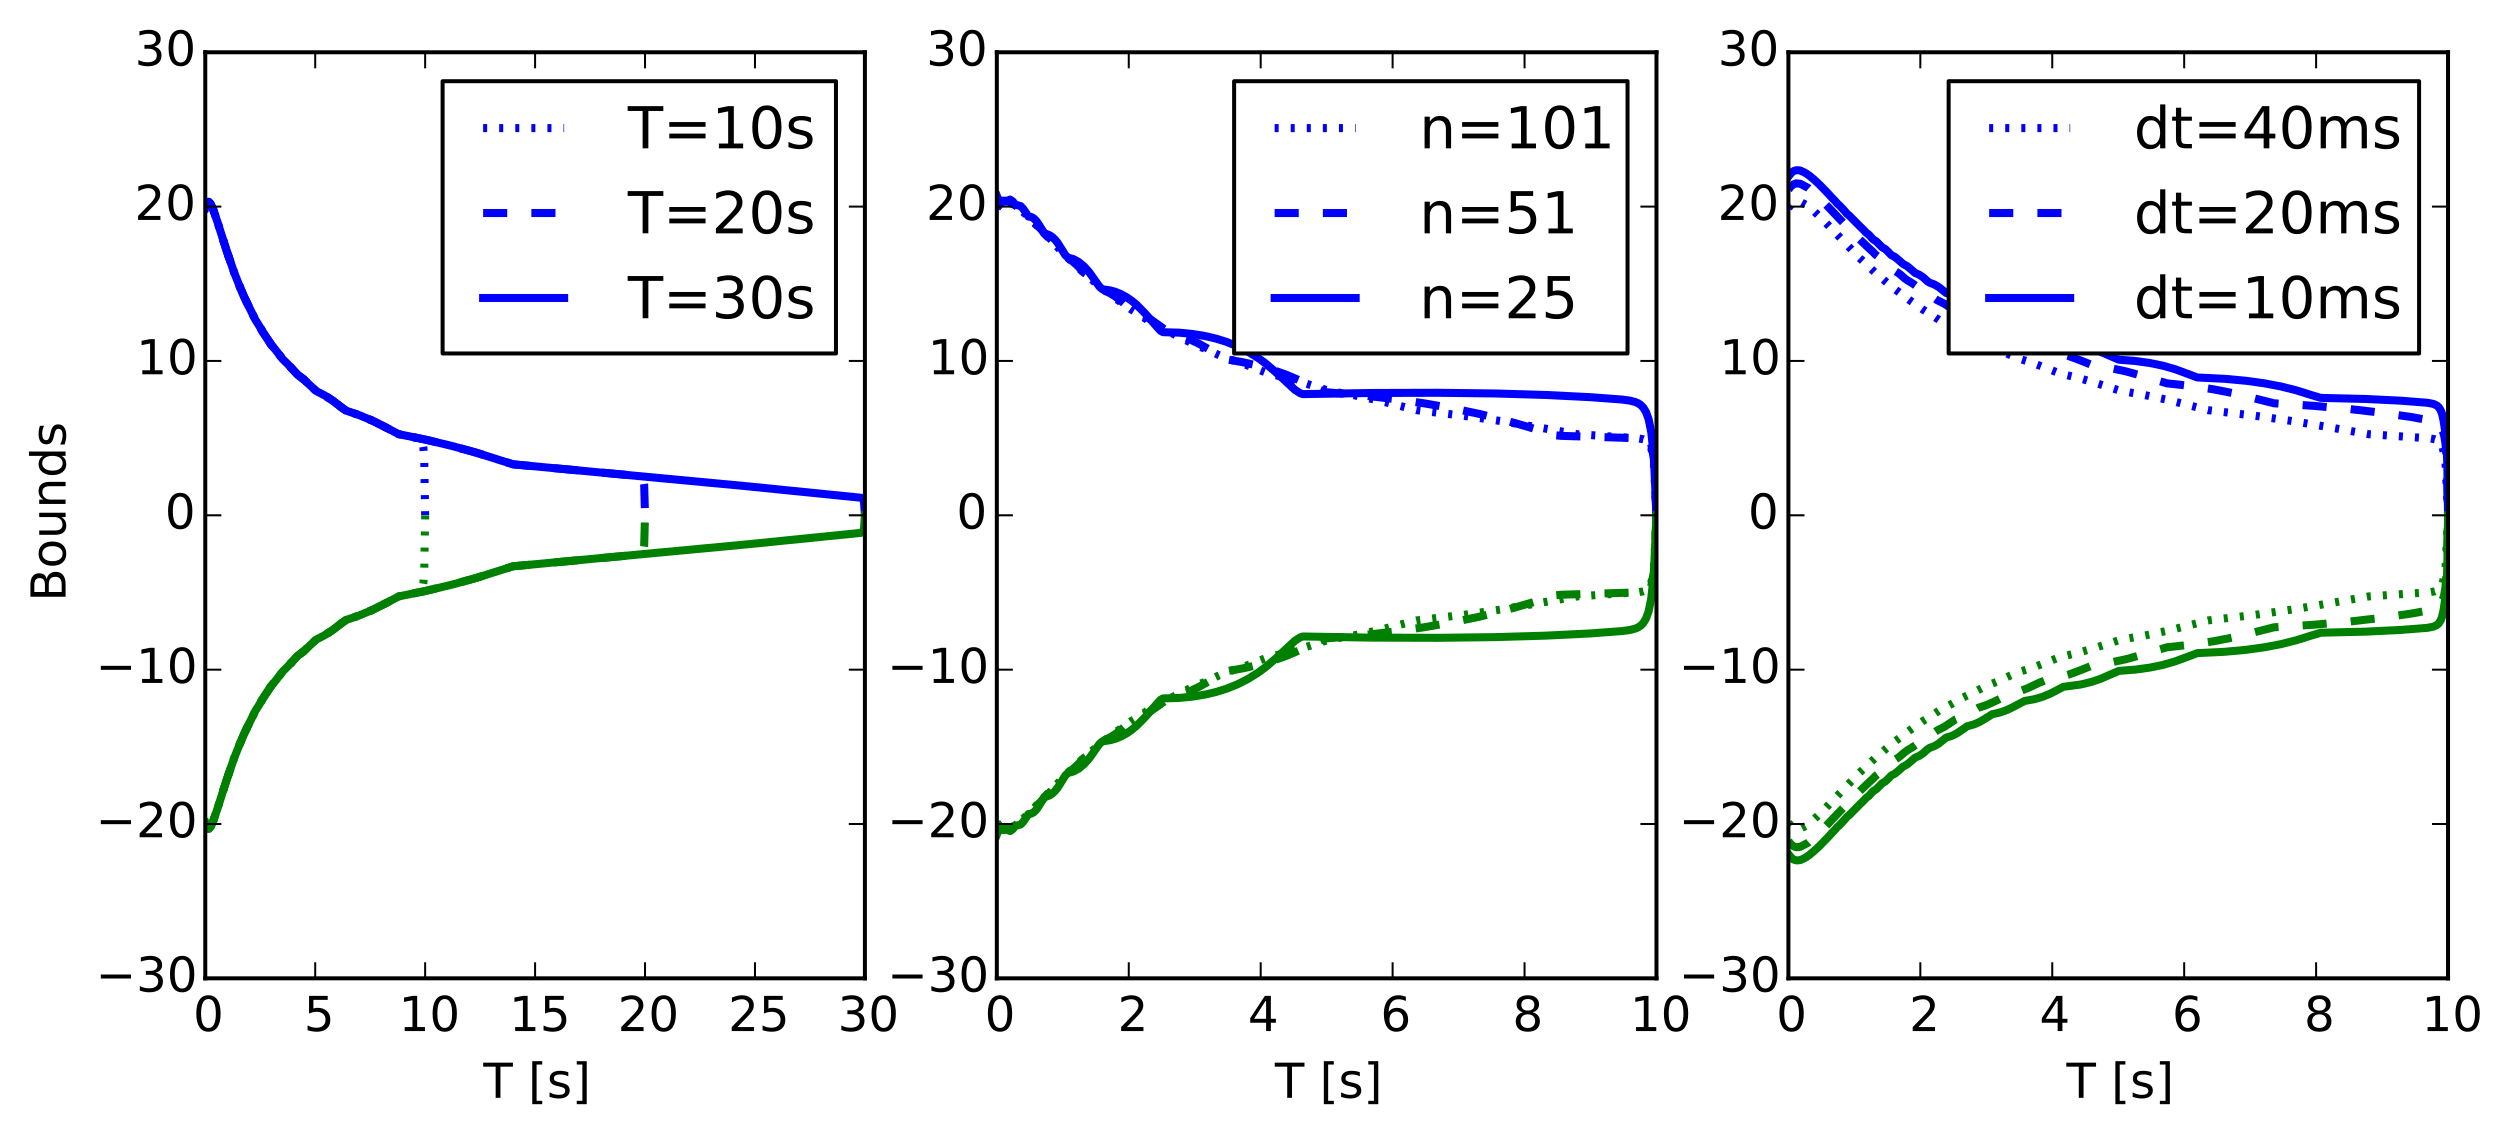 <?xml version="1.0" encoding="utf-8" standalone="no"?>
<!DOCTYPE svg PUBLIC "-//W3C//DTD SVG 1.1//EN"
  "http://www.w3.org/Graphics/SVG/1.1/DTD/svg11.dtd">
<!-- Created with matplotlib (http://matplotlib.org/) -->
<svg height="282pt" version="1.1" viewBox="0 0 622 282" width="622pt" xmlns="http://www.w3.org/2000/svg" xmlns:xlink="http://www.w3.org/1999/xlink">
 <defs>
  <style type="text/css">
*{stroke-linecap:butt;stroke-linejoin:round;}
  </style>
 </defs>
 <g id="figure_1">
  <g id="patch_1">
   <path d="
M0 282.834
L622.849 282.834
L622.849 0
L0 0
z
" style="fill:#ffffff;"/>
  </g>
  <g id="axes_1">
   <g id="patch_2">
    <path d="
M51.071 243.407
L215.189 243.407
L215.189 13.007
L51.071 13.007
z
" style="fill:#ffffff;"/>
   </g>
   <g id="line2d_1">
    <path clip-path="url(#p62c1edccab)" d="
M51.071 51.75
L51.29 50.89
L51.509 50.395
L51.728 50.226
L51.947 50.221
L52.384 50.688
L53.041 52.117
L54.135 55.318
L56.323 62.199
L58.292 67.901
L59.605 71.184
L60.7 73.767
L61.356 75.14
L63.544 79.571
L64.419 80.955
L65.514 82.811
L66.608 84.432
L67.483 85.777
L68.577 87.072
L70.328 89.35
L71.641 90.644
L74.048 93.233
L75.579 94.398
L77.111 95.84
L78.643 97.271
L80.831 98.412
L82.801 99.681
L84.989 101.382
L86.083 102.152
L89.365 103.284
L92.648 104.659
L95.711 106.194
L99.212 108.03
L104.245 109.064
L104.683 109.288
L104.902 109.552
L105.121 110.115
L105.339 111.412
L105.558 114.621
L105.777 128.207
L105.777 128.207" style="fill:none;stroke:#0000ff;stroke-dasharray:1,3;stroke-dashoffset:0.0;stroke-width:2;"/>
   </g>
   <g id="line2d_2">
    <path clip-path="url(#p62c1edccab)" d="
M51.071 204.664
L51.29 205.524
L51.509 206.019
L51.728 206.188
L51.947 206.193
L52.384 205.725
L53.041 204.297
L54.135 201.095
L56.323 194.215
L58.292 188.513
L59.605 185.229
L60.7 182.646
L61.356 181.273
L63.544 176.842
L64.419 175.459
L65.514 173.602
L66.608 171.981
L67.483 170.637
L68.577 169.342
L70.328 167.064
L71.641 165.77
L74.048 163.18
L75.579 162.016
L77.111 160.574
L78.643 159.143
L80.831 158.002
L82.801 156.733
L84.989 155.032
L86.083 154.262
L89.365 153.13
L92.648 151.755
L95.711 150.22
L99.212 148.384
L104.245 147.35
L104.683 147.126
L104.902 146.862
L105.121 146.299
L105.339 145.002
L105.558 141.793
L105.777 128.207
L105.777 128.207" style="fill:none;stroke:#008000;stroke-dasharray:1,3;stroke-dashoffset:0.0;stroke-width:2;"/>
   </g>
   <g id="line2d_3">
    <path clip-path="url(#p62c1edccab)" d="
M51.071 51.75
L51.29 50.89
L51.509 50.395
L51.728 50.226
L51.947 50.221
L52.384 50.688
L53.041 52.117
L54.135 55.318
L56.323 62.199
L58.292 67.901
L59.605 71.184
L60.7 73.767
L61.356 75.14
L63.544 79.571
L64.419 80.955
L65.514 82.811
L66.608 84.432
L67.483 85.777
L68.577 87.072
L70.328 89.35
L71.641 90.644
L74.048 93.233
L75.579 94.398
L77.111 95.84
L78.643 97.271
L80.831 98.412
L82.801 99.681
L84.989 101.382
L86.083 102.152
L89.365 103.284
L92.648 104.659
L95.711 106.194
L99.212 108.03
L105.996 109.414
L112.342 110.929
L118.469 112.62
L124.158 114.423
L127.659 115.525
L159.608 118.501
L159.827 118.596
L160.045 118.955
L160.264 120.528
L160.483 128.207
L160.483 128.207" style="fill:none;stroke:#0000ff;stroke-dasharray:6,6;stroke-dashoffset:0.0;stroke-width:2;"/>
   </g>
   <g id="line2d_4">
    <path clip-path="url(#p62c1edccab)" d="
M51.071 204.664
L51.29 205.524
L51.509 206.019
L51.728 206.188
L51.947 206.193
L52.384 205.725
L53.041 204.297
L54.135 201.095
L56.323 194.215
L58.292 188.513
L59.605 185.229
L60.7 182.646
L61.356 181.273
L63.544 176.842
L64.419 175.459
L65.514 173.602
L66.608 171.981
L67.483 170.637
L68.577 169.342
L70.328 167.064
L71.641 165.77
L74.048 163.18
L75.579 162.016
L77.111 160.574
L78.643 159.143
L80.831 158.002
L82.801 156.733
L84.989 155.032
L86.083 154.262
L89.365 153.13
L92.648 151.755
L95.711 150.22
L99.212 148.384
L105.996 147
L112.342 145.485
L118.469 143.793
L124.158 141.991
L127.659 140.889
L159.608 137.913
L159.827 137.817
L160.045 137.459
L160.264 135.885
L160.483 128.207
L160.483 128.207" style="fill:none;stroke:#008000;stroke-dasharray:6,6;stroke-dashoffset:0.0;stroke-width:2;"/>
   </g>
   <g id="line2d_5">
    <path clip-path="url(#p62c1edccab)" d="
M51.071 51.75
L51.29 50.89
L51.509 50.395
L51.728 50.226
L51.947 50.221
L52.384 50.688
L53.041 52.117
L54.135 55.318
L56.323 62.199
L58.292 67.901
L59.605 71.184
L60.7 73.767
L61.356 75.14
L63.544 79.571
L64.419 80.955
L65.514 82.811
L66.608 84.432
L67.483 85.777
L68.577 87.072
L70.328 89.35
L71.641 90.644
L74.048 93.233
L75.579 94.398
L77.111 95.84
L78.643 97.271
L80.831 98.412
L82.801 99.681
L84.989 101.382
L86.083 102.152
L89.365 103.284
L92.648 104.659
L95.711 106.194
L99.212 108.03
L105.996 109.414
L112.342 110.929
L118.469 112.62
L124.158 114.423
L127.659 115.525
L185.867 120.983
L214.314 123.849
L214.532 123.931
L214.751 124.174
L214.97 125.019
L215.189 128.207
L215.189 128.207" style="fill:none;stroke:#0000ff;stroke-linecap:square;stroke-width:2;"/>
   </g>
   <g id="line2d_6">
    <path clip-path="url(#p62c1edccab)" d="
M51.071 204.664
L51.29 205.524
L51.509 206.019
L51.728 206.188
L51.947 206.193
L52.384 205.725
L53.041 204.297
L54.135 201.095
L56.323 194.215
L58.292 188.513
L59.605 185.229
L60.7 182.646
L61.356 181.273
L63.544 176.842
L64.419 175.459
L65.514 173.602
L66.608 171.981
L67.483 170.637
L68.577 169.342
L70.328 167.064
L71.641 165.77
L74.048 163.18
L75.579 162.016
L77.111 160.574
L78.643 159.143
L80.831 158.002
L82.801 156.733
L84.989 155.032
L86.083 154.262
L89.365 153.13
L92.648 151.755
L95.711 150.22
L99.212 148.384
L105.996 147
L112.342 145.485
L118.469 143.793
L124.158 141.991
L127.659 140.889
L185.867 135.431
L214.314 132.565
L214.532 132.483
L214.751 132.24
L214.97 131.395
L215.189 128.207
L215.189 128.207" style="fill:none;stroke:#008000;stroke-linecap:square;stroke-width:2;"/>
   </g>
   <g id="patch_3">
    <path d="
M51.071 13.007
L215.189 13.007" style="fill:none;stroke:#000000;stroke-linecap:square;stroke-linejoin:miter;"/>
   </g>
   <g id="patch_4">
    <path d="
M215.189 243.407
L215.189 13.007" style="fill:none;stroke:#000000;stroke-linecap:square;stroke-linejoin:miter;"/>
   </g>
   <g id="patch_5">
    <path d="
M51.071 243.407
L215.189 243.407" style="fill:none;stroke:#000000;stroke-linecap:square;stroke-linejoin:miter;"/>
   </g>
   <g id="patch_6">
    <path d="
M51.071 243.407
L51.071 13.007" style="fill:none;stroke:#000000;stroke-linecap:square;stroke-linejoin:miter;"/>
   </g>
   <g id="matplotlib.axis_1">
    <g id="xtick_1">
     <g id="line2d_7">
      <defs>
       <path d="
M0 0
L0 -4" id="m93b0483c22" style="stroke:#000000;stroke-width:0.5;"/>
      </defs>
      <g>
       <use style="stroke:#000000;stroke-width:0.5;" x="51.071" xlink:href="#m93b0483c22" y="243.407"/>
      </g>
     </g>
     <g id="line2d_8">
      <defs>
       <path d="
M0 0
L0 4" id="m741efc42ff" style="stroke:#000000;stroke-width:0.5;"/>
      </defs>
      <g>
       <use style="stroke:#000000;stroke-width:0.5;" x="51.071" xlink:href="#m741efc42ff" y="13.007"/>
      </g>
     </g>
     <g id="text_1">
      <!-- 0 -->
      <defs>
       <path d="
M31.781 66.406
Q24.172 66.406 20.328 58.906
Q16.5 51.422 16.5 36.375
Q16.5 21.391 20.328 13.891
Q24.172 6.391 31.781 6.391
Q39.453 6.391 43.281 13.891
Q47.125 21.391 47.125 36.375
Q47.125 51.422 43.281 58.906
Q39.453 66.406 31.781 66.406
M31.781 74.219
Q44.047 74.219 50.516 64.516
Q56.984 54.828 56.984 36.375
Q56.984 17.969 50.516 8.266
Q44.047 -1.422 31.781 -1.422
Q19.531 -1.422 13.062 8.266
Q6.594 17.969 6.594 36.375
Q6.594 54.828 13.062 64.516
Q19.531 74.219 31.781 74.219" id="BitstreamVeraSans-Roman-30"/>
      </defs>
      <g transform="translate(48.048 256.525)scale(0.12 -0.12)">
       <use xlink:href="#BitstreamVeraSans-Roman-30"/>
      </g>
     </g>
    </g>
    <g id="xtick_2">
     <g id="line2d_9">
      <g>
       <use style="stroke:#000000;stroke-width:0.5;" x="78.424" xlink:href="#m93b0483c22" y="243.407"/>
      </g>
     </g>
     <g id="line2d_10">
      <g>
       <use style="stroke:#000000;stroke-width:0.5;" x="78.424" xlink:href="#m741efc42ff" y="13.007"/>
      </g>
     </g>
     <g id="text_2">
      <!-- 5 -->
      <defs>
       <path d="
M10.797 72.906
L49.516 72.906
L49.516 64.594
L19.828 64.594
L19.828 46.734
Q21.969 47.469 24.109 47.828
Q26.266 48.188 28.422 48.188
Q40.625 48.188 47.75 41.5
Q54.891 34.812 54.891 23.391
Q54.891 11.625 47.562 5.094
Q40.234 -1.422 26.906 -1.422
Q22.312 -1.422 17.547 -0.641
Q12.797 0.141 7.719 1.703
L7.719 11.625
Q12.109 9.234 16.797 8.062
Q21.484 6.891 26.703 6.891
Q35.156 6.891 40.078 11.328
Q45.016 15.766 45.016 23.391
Q45.016 31 40.078 35.438
Q35.156 39.891 26.703 39.891
Q22.75 39.891 18.812 39.016
Q14.891 38.141 10.797 36.281
z
" id="BitstreamVeraSans-Roman-35"/>
      </defs>
      <g transform="translate(75.594 256.525)scale(0.12 -0.12)">
       <use xlink:href="#BitstreamVeraSans-Roman-35"/>
      </g>
     </g>
    </g>
    <g id="xtick_3">
     <g id="line2d_11">
      <g>
       <use style="stroke:#000000;stroke-width:0.5;" x="105.777" xlink:href="#m93b0483c22" y="243.407"/>
      </g>
     </g>
     <g id="line2d_12">
      <g>
       <use style="stroke:#000000;stroke-width:0.5;" x="105.777" xlink:href="#m741efc42ff" y="13.007"/>
      </g>
     </g>
     <g id="text_3">
      <!-- 10 -->
      <defs>
       <path d="
M12.406 8.297
L28.516 8.297
L28.516 63.922
L10.984 60.406
L10.984 69.391
L28.422 72.906
L38.281 72.906
L38.281 8.297
L54.391 8.297
L54.391 0
L12.406 0
z
" id="BitstreamVeraSans-Roman-31"/>
      </defs>
      <g transform="translate(99.2 256.525)scale(0.12 -0.12)">
       <use xlink:href="#BitstreamVeraSans-Roman-31"/>
       <use x="63.623" xlink:href="#BitstreamVeraSans-Roman-30"/>
      </g>
     </g>
    </g>
    <g id="xtick_4">
     <g id="line2d_13">
      <g>
       <use style="stroke:#000000;stroke-width:0.5;" x="133.13" xlink:href="#m93b0483c22" y="243.407"/>
      </g>
     </g>
     <g id="line2d_14">
      <g>
       <use style="stroke:#000000;stroke-width:0.5;" x="133.13" xlink:href="#m741efc42ff" y="13.007"/>
      </g>
     </g>
     <g id="text_4">
      <!-- 15 -->
      <g transform="translate(126.678 256.525)scale(0.12 -0.12)">
       <use xlink:href="#BitstreamVeraSans-Roman-31"/>
       <use x="63.623" xlink:href="#BitstreamVeraSans-Roman-35"/>
      </g>
     </g>
    </g>
    <g id="xtick_5">
     <g id="line2d_15">
      <g>
       <use style="stroke:#000000;stroke-width:0.5;" x="160.483" xlink:href="#m93b0483c22" y="243.407"/>
      </g>
     </g>
     <g id="line2d_16">
      <g>
       <use style="stroke:#000000;stroke-width:0.5;" x="160.483" xlink:href="#m741efc42ff" y="13.007"/>
      </g>
     </g>
     <g id="text_5">
      <!-- 20 -->
      <defs>
       <path d="
M19.188 8.297
L53.609 8.297
L53.609 0
L7.328 0
L7.328 8.297
Q12.938 14.109 22.625 23.891
Q32.328 33.688 34.812 36.531
Q39.547 41.844 41.422 45.531
Q43.312 49.219 43.312 52.781
Q43.312 58.594 39.234 62.25
Q35.156 65.922 28.609 65.922
Q23.969 65.922 18.812 64.312
Q13.672 62.703 7.812 59.422
L7.812 69.391
Q13.766 71.781 18.938 73
Q24.125 74.219 28.422 74.219
Q39.75 74.219 46.484 68.547
Q53.219 62.891 53.219 53.422
Q53.219 48.922 51.531 44.891
Q49.859 40.875 45.406 35.406
Q44.188 33.984 37.641 27.219
Q31.109 20.453 19.188 8.297" id="BitstreamVeraSans-Roman-32"/>
      </defs>
      <g transform="translate(153.686 256.525)scale(0.12 -0.12)">
       <use xlink:href="#BitstreamVeraSans-Roman-32"/>
       <use x="63.623" xlink:href="#BitstreamVeraSans-Roman-30"/>
      </g>
     </g>
    </g>
    <g id="xtick_6">
     <g id="line2d_17">
      <g>
       <use style="stroke:#000000;stroke-width:0.5;" x="187.836" xlink:href="#m93b0483c22" y="243.407"/>
      </g>
     </g>
     <g id="line2d_18">
      <g>
       <use style="stroke:#000000;stroke-width:0.5;" x="187.836" xlink:href="#m741efc42ff" y="13.007"/>
      </g>
     </g>
     <g id="text_6">
      <!-- 25 -->
      <g transform="translate(181.165 256.525)scale(0.12 -0.12)">
       <use xlink:href="#BitstreamVeraSans-Roman-32"/>
       <use x="63.623" xlink:href="#BitstreamVeraSans-Roman-35"/>
      </g>
     </g>
    </g>
    <g id="xtick_7">
     <g id="line2d_19">
      <g>
       <use style="stroke:#000000;stroke-width:0.5;" x="215.189" xlink:href="#m93b0483c22" y="243.407"/>
      </g>
     </g>
     <g id="line2d_20">
      <g>
       <use style="stroke:#000000;stroke-width:0.5;" x="215.189" xlink:href="#m741efc42ff" y="13.007"/>
      </g>
     </g>
     <g id="text_7">
      <!-- 30 -->
      <defs>
       <path d="
M40.578 39.312
Q47.656 37.797 51.625 33
Q55.609 28.219 55.609 21.188
Q55.609 10.406 48.188 4.484
Q40.766 -1.422 27.094 -1.422
Q22.516 -1.422 17.656 -0.516
Q12.797 0.391 7.625 2.203
L7.625 11.719
Q11.719 9.328 16.594 8.109
Q21.484 6.891 26.812 6.891
Q36.078 6.891 40.938 10.547
Q45.797 14.203 45.797 21.188
Q45.797 27.641 41.281 31.266
Q36.766 34.906 28.719 34.906
L20.219 34.906
L20.219 43.016
L29.109 43.016
Q36.375 43.016 40.234 45.922
Q44.094 48.828 44.094 54.297
Q44.094 59.906 40.109 62.906
Q36.141 65.922 28.719 65.922
Q24.656 65.922 20.016 65.031
Q15.375 64.156 9.812 62.312
L9.812 71.094
Q15.438 72.656 20.344 73.438
Q25.25 74.219 29.594 74.219
Q40.828 74.219 47.359 69.109
Q53.906 64.016 53.906 55.328
Q53.906 49.266 50.438 45.094
Q46.969 40.922 40.578 39.312" id="BitstreamVeraSans-Roman-33"/>
      </defs>
      <g transform="translate(208.41 256.525)scale(0.12 -0.12)">
       <use xlink:href="#BitstreamVeraSans-Roman-33"/>
       <use x="63.623" xlink:href="#BitstreamVeraSans-Roman-30"/>
      </g>
     </g>
    </g>
    <g id="text_8">
     <!-- T [s] -->
     <defs>
      <path d="
M30.422 75.984
L30.422 -13.188
L9.719 -13.188
L9.719 -6.203
L21.391 -6.203
L21.391 69
L9.719 69
L9.719 75.984
z
" id="BitstreamVeraSans-Roman-5d"/>
      <path id="BitstreamVeraSans-Roman-20"/>
      <path d="
M8.594 75.984
L29.297 75.984
L29.297 69
L17.578 69
L17.578 -6.203
L29.297 -6.203
L29.297 -13.188
L8.594 -13.188
z
" id="BitstreamVeraSans-Roman-5b"/>
      <path d="
M-0.297 72.906
L61.375 72.906
L61.375 64.594
L35.5 64.594
L35.5 0
L25.594 0
L25.594 64.594
L-0.297 64.594
z
" id="BitstreamVeraSans-Roman-54"/>
      <path d="
M44.281 53.078
L44.281 44.578
Q40.484 46.531 36.375 47.5
Q32.281 48.484 27.875 48.484
Q21.188 48.484 17.844 46.438
Q14.5 44.391 14.5 40.281
Q14.5 37.156 16.891 35.375
Q19.281 33.594 26.516 31.984
L29.594 31.297
Q39.156 29.25 43.188 25.516
Q47.219 21.781 47.219 15.094
Q47.219 7.469 41.188 3.016
Q35.156 -1.422 24.609 -1.422
Q20.219 -1.422 15.453 -0.562
Q10.688 0.297 5.422 2
L5.422 11.281
Q10.406 8.688 15.234 7.391
Q20.062 6.109 24.812 6.109
Q31.156 6.109 34.562 8.281
Q37.984 10.453 37.984 14.406
Q37.984 18.062 35.516 20.016
Q33.062 21.969 24.703 23.781
L21.578 24.516
Q13.234 26.266 9.516 29.906
Q5.812 33.547 5.812 39.891
Q5.812 47.609 11.281 51.797
Q16.75 56 26.812 56
Q31.781 56 36.172 55.266
Q40.578 54.547 44.281 53.078" id="BitstreamVeraSans-Roman-73"/>
     </defs>
     <g transform="translate(120.249 273.139)scale(0.12 -0.12)">
      <use xlink:href="#BitstreamVeraSans-Roman-54"/>
      <use x="61.084" xlink:href="#BitstreamVeraSans-Roman-20"/>
      <use x="92.871" xlink:href="#BitstreamVeraSans-Roman-5b"/>
      <use x="131.885" xlink:href="#BitstreamVeraSans-Roman-73"/>
      <use x="183.984" xlink:href="#BitstreamVeraSans-Roman-5d"/>
     </g>
    </g>
   </g>
   <g id="matplotlib.axis_2">
    <g id="ytick_1">
     <g id="line2d_21">
      <defs>
       <path d="
M0 0
L4 0" id="m728421d6d4" style="stroke:#000000;stroke-width:0.5;"/>
      </defs>
      <g>
       <use style="stroke:#000000;stroke-width:0.5;" x="51.071" xlink:href="#m728421d6d4" y="243.407"/>
      </g>
     </g>
     <g id="line2d_22">
      <defs>
       <path d="
M0 0
L-4 0" id="mcb0005524f" style="stroke:#000000;stroke-width:0.5;"/>
      </defs>
      <g>
       <use style="stroke:#000000;stroke-width:0.5;" x="215.189" xlink:href="#mcb0005524f" y="243.407"/>
      </g>
     </g>
     <g id="text_9">
      <!-- −30 -->
      <defs>
       <path d="
M10.594 35.5
L73.188 35.5
L73.188 27.203
L10.594 27.203
z
" id="BitstreamVeraSans-Roman-2212"/>
      </defs>
      <g transform="translate(23.814 246.718)scale(0.12 -0.12)">
       <use xlink:href="#BitstreamVeraSans-Roman-2212"/>
       <use x="83.789" xlink:href="#BitstreamVeraSans-Roman-33"/>
       <use x="147.412" xlink:href="#BitstreamVeraSans-Roman-30"/>
      </g>
     </g>
    </g>
    <g id="ytick_2">
     <g id="line2d_23">
      <g>
       <use style="stroke:#000000;stroke-width:0.5;" x="51.071" xlink:href="#m728421d6d4" y="205.007"/>
      </g>
     </g>
     <g id="line2d_24">
      <g>
       <use style="stroke:#000000;stroke-width:0.5;" x="215.189" xlink:href="#mcb0005524f" y="205.007"/>
      </g>
     </g>
     <g id="text_10">
      <!-- −20 -->
      <g transform="translate(23.814 208.318)scale(0.12 -0.12)">
       <use xlink:href="#BitstreamVeraSans-Roman-2212"/>
       <use x="83.789" xlink:href="#BitstreamVeraSans-Roman-32"/>
       <use x="147.412" xlink:href="#BitstreamVeraSans-Roman-30"/>
      </g>
     </g>
    </g>
    <g id="ytick_3">
     <g id="line2d_25">
      <g>
       <use style="stroke:#000000;stroke-width:0.5;" x="51.071" xlink:href="#m728421d6d4" y="166.607"/>
      </g>
     </g>
     <g id="line2d_26">
      <g>
       <use style="stroke:#000000;stroke-width:0.5;" x="215.189" xlink:href="#mcb0005524f" y="166.607"/>
      </g>
     </g>
     <g id="text_11">
      <!-- −10 -->
      <g transform="translate(23.814 169.918)scale(0.12 -0.12)">
       <use xlink:href="#BitstreamVeraSans-Roman-2212"/>
       <use x="83.789" xlink:href="#BitstreamVeraSans-Roman-31"/>
       <use x="147.412" xlink:href="#BitstreamVeraSans-Roman-30"/>
      </g>
     </g>
    </g>
    <g id="ytick_4">
     <g id="line2d_27">
      <g>
       <use style="stroke:#000000;stroke-width:0.5;" x="51.071" xlink:href="#m728421d6d4" y="128.207"/>
      </g>
     </g>
     <g id="line2d_28">
      <g>
       <use style="stroke:#000000;stroke-width:0.5;" x="215.189" xlink:href="#mcb0005524f" y="128.207"/>
      </g>
     </g>
     <g id="text_12">
      <!-- 0 -->
      <g transform="translate(41.024 131.518)scale(0.12 -0.12)">
       <use xlink:href="#BitstreamVeraSans-Roman-30"/>
      </g>
     </g>
    </g>
    <g id="ytick_5">
     <g id="line2d_29">
      <g>
       <use style="stroke:#000000;stroke-width:0.5;" x="51.071" xlink:href="#m728421d6d4" y="89.807"/>
      </g>
     </g>
     <g id="line2d_30">
      <g>
       <use style="stroke:#000000;stroke-width:0.5;" x="215.189" xlink:href="#mcb0005524f" y="89.807"/>
      </g>
     </g>
     <g id="text_13">
      <!-- 10 -->
      <g transform="translate(33.916 93.118)scale(0.12 -0.12)">
       <use xlink:href="#BitstreamVeraSans-Roman-31"/>
       <use x="63.623" xlink:href="#BitstreamVeraSans-Roman-30"/>
      </g>
     </g>
    </g>
    <g id="ytick_6">
     <g id="line2d_31">
      <g>
       <use style="stroke:#000000;stroke-width:0.5;" x="51.071" xlink:href="#m728421d6d4" y="51.407"/>
      </g>
     </g>
     <g id="line2d_32">
      <g>
       <use style="stroke:#000000;stroke-width:0.5;" x="215.189" xlink:href="#mcb0005524f" y="51.407"/>
      </g>
     </g>
     <g id="text_14">
      <!-- 20 -->
      <g transform="translate(33.477 54.718)scale(0.12 -0.12)">
       <use xlink:href="#BitstreamVeraSans-Roman-32"/>
       <use x="63.623" xlink:href="#BitstreamVeraSans-Roman-30"/>
      </g>
     </g>
    </g>
    <g id="ytick_7">
     <g id="line2d_33">
      <g>
       <use style="stroke:#000000;stroke-width:0.5;" x="51.071" xlink:href="#m728421d6d4" y="13.007"/>
      </g>
     </g>
     <g id="line2d_34">
      <g>
       <use style="stroke:#000000;stroke-width:0.5;" x="215.189" xlink:href="#mcb0005524f" y="13.007"/>
      </g>
     </g>
     <g id="text_15">
      <!-- 30 -->
      <g transform="translate(33.513 16.318)scale(0.12 -0.12)">
       <use xlink:href="#BitstreamVeraSans-Roman-33"/>
       <use x="63.623" xlink:href="#BitstreamVeraSans-Roman-30"/>
      </g>
     </g>
    </g>
    <g id="text_16">
     <!-- Bounds -->
     <defs>
      <path d="
M54.891 33.016
L54.891 0
L45.906 0
L45.906 32.719
Q45.906 40.484 42.875 44.328
Q39.844 48.188 33.797 48.188
Q26.516 48.188 22.312 43.547
Q18.109 38.922 18.109 30.906
L18.109 0
L9.078 0
L9.078 54.688
L18.109 54.688
L18.109 46.188
Q21.344 51.125 25.703 53.562
Q30.078 56 35.797 56
Q45.219 56 50.047 50.172
Q54.891 44.344 54.891 33.016" id="BitstreamVeraSans-Roman-6e"/>
      <path d="
M45.406 46.391
L45.406 75.984
L54.391 75.984
L54.391 0
L45.406 0
L45.406 8.203
Q42.578 3.328 38.25 0.953
Q33.938 -1.422 27.875 -1.422
Q17.969 -1.422 11.734 6.484
Q5.516 14.406 5.516 27.297
Q5.516 40.188 11.734 48.094
Q17.969 56 27.875 56
Q33.938 56 38.25 53.625
Q42.578 51.266 45.406 46.391
M14.797 27.297
Q14.797 17.391 18.875 11.75
Q22.953 6.109 30.078 6.109
Q37.203 6.109 41.297 11.75
Q45.406 17.391 45.406 27.297
Q45.406 37.203 41.297 42.844
Q37.203 48.484 30.078 48.484
Q22.953 48.484 18.875 42.844
Q14.797 37.203 14.797 27.297" id="BitstreamVeraSans-Roman-64"/>
      <path d="
M8.5 21.578
L8.5 54.688
L17.484 54.688
L17.484 21.922
Q17.484 14.156 20.5 10.266
Q23.531 6.391 29.594 6.391
Q36.859 6.391 41.078 11.031
Q45.312 15.672 45.312 23.688
L45.312 54.688
L54.297 54.688
L54.297 0
L45.312 0
L45.312 8.406
Q42.047 3.422 37.719 1
Q33.406 -1.422 27.688 -1.422
Q18.266 -1.422 13.375 4.438
Q8.5 10.297 8.5 21.578" id="BitstreamVeraSans-Roman-75"/>
      <path d="
M30.609 48.391
Q23.391 48.391 19.188 42.75
Q14.984 37.109 14.984 27.297
Q14.984 17.484 19.156 11.844
Q23.344 6.203 30.609 6.203
Q37.797 6.203 41.984 11.859
Q46.188 17.531 46.188 27.297
Q46.188 37.016 41.984 42.703
Q37.797 48.391 30.609 48.391
M30.609 56
Q42.328 56 49.016 48.375
Q55.719 40.766 55.719 27.297
Q55.719 13.875 49.016 6.219
Q42.328 -1.422 30.609 -1.422
Q18.844 -1.422 12.172 6.219
Q5.516 13.875 5.516 27.297
Q5.516 40.766 12.172 48.375
Q18.844 56 30.609 56" id="BitstreamVeraSans-Roman-6f"/>
      <path d="
M19.672 34.812
L19.672 8.109
L35.5 8.109
Q43.453 8.109 47.281 11.406
Q51.125 14.703 51.125 21.484
Q51.125 28.328 47.281 31.562
Q43.453 34.812 35.5 34.812
z

M19.672 64.797
L19.672 42.828
L34.281 42.828
Q41.5 42.828 45.031 45.531
Q48.578 48.25 48.578 53.812
Q48.578 59.328 45.031 62.062
Q41.5 64.797 34.281 64.797
z

M9.812 72.906
L35.016 72.906
Q46.297 72.906 52.391 68.219
Q58.5 63.531 58.5 54.891
Q58.5 48.188 55.375 44.234
Q52.25 40.281 46.188 39.312
Q53.469 37.75 57.5 32.781
Q61.531 27.828 61.531 20.406
Q61.531 10.641 54.891 5.312
Q48.25 0 35.984 0
L9.812 0
z
" id="BitstreamVeraSans-Roman-42"/>
     </defs>
     <g transform="translate(16.318 149.653)rotate(-90.0)scale(0.12 -0.12)">
      <use xlink:href="#BitstreamVeraSans-Roman-42"/>
      <use x="68.604" xlink:href="#BitstreamVeraSans-Roman-6f"/>
      <use x="129.785" xlink:href="#BitstreamVeraSans-Roman-75"/>
      <use x="193.164" xlink:href="#BitstreamVeraSans-Roman-6e"/>
      <use x="256.543" xlink:href="#BitstreamVeraSans-Roman-64"/>
      <use x="320.02" xlink:href="#BitstreamVeraSans-Roman-73"/>
     </g>
    </g>
   </g>
   <g id="legend_1">
    <g id="patch_7">
     <path d="
M110.121 87.936
L207.989 87.936
L207.989 20.207
L110.121 20.207
z
" style="fill:#ffffff;stroke:#000000;stroke-linejoin:miter;"/>
    </g>
    <g id="line2d_35">
     <path d="
M120.201 31.869
L140.361 31.869" style="fill:none;stroke:#0000ff;stroke-dasharray:1,3;stroke-dashoffset:0.0;stroke-width:2;"/>
    </g>
    <g id="line2d_36"/>
    <g id="text_17">
     <!-- T=10s -->
     <defs>
      <path d="
M10.594 45.406
L73.188 45.406
L73.188 37.203
L10.594 37.203
z

M10.594 25.484
L73.188 25.484
L73.188 17.188
L10.594 17.188
z
" id="BitstreamVeraSans-Roman-3d"/>
     </defs>
     <g transform="translate(156.201 36.909)scale(0.144 -0.144)">
      <use xlink:href="#BitstreamVeraSans-Roman-54"/>
      <use x="61.084" xlink:href="#BitstreamVeraSans-Roman-3d"/>
      <use x="144.873" xlink:href="#BitstreamVeraSans-Roman-31"/>
      <use x="208.496" xlink:href="#BitstreamVeraSans-Roman-30"/>
      <use x="272.119" xlink:href="#BitstreamVeraSans-Roman-73"/>
     </g>
    </g>
    <g id="line2d_37">
     <path d="
M120.201 53.005
L140.361 53.005" style="fill:none;stroke:#0000ff;stroke-dasharray:6,6;stroke-dashoffset:0.0;stroke-width:2;"/>
    </g>
    <g id="line2d_38"/>
    <g id="text_18">
     <!-- T=20s -->
     <g transform="translate(156.201 58.045)scale(0.144 -0.144)">
      <use xlink:href="#BitstreamVeraSans-Roman-54"/>
      <use x="61.084" xlink:href="#BitstreamVeraSans-Roman-3d"/>
      <use x="144.873" xlink:href="#BitstreamVeraSans-Roman-32"/>
      <use x="208.496" xlink:href="#BitstreamVeraSans-Roman-30"/>
      <use x="272.119" xlink:href="#BitstreamVeraSans-Roman-73"/>
     </g>
    </g>
    <g id="line2d_39">
     <path d="
M120.201 74.142
L140.361 74.142" style="fill:none;stroke:#0000ff;stroke-linecap:square;stroke-width:2;"/>
    </g>
    <g id="line2d_40"/>
    <g id="text_19">
     <!-- T=30s -->
     <g transform="translate(156.201 79.182)scale(0.144 -0.144)">
      <use xlink:href="#BitstreamVeraSans-Roman-54"/>
      <use x="61.084" xlink:href="#BitstreamVeraSans-Roman-3d"/>
      <use x="144.873" xlink:href="#BitstreamVeraSans-Roman-33"/>
      <use x="208.496" xlink:href="#BitstreamVeraSans-Roman-30"/>
      <use x="272.119" xlink:href="#BitstreamVeraSans-Roman-73"/>
     </g>
    </g>
   </g>
  </g>
  <g id="axes_2">
   <g id="patch_8">
    <path d="
M248.012 243.407
L412.13 243.407
L412.13 13.007
L248.012 13.007
z
" style="fill:#ffffff;"/>
   </g>
   <g id="line2d_41">
    <path clip-path="url(#pb1f9303860)" d="
M248.012 51.75
L248.669 50.89
L249.325 50.395
L249.982 50.226
L250.638 50.221
L251.295 50.386
L252.608 51.092
L253.921 52.117
L256.547 54.622
L265.737 64.209
L267.05 65.428
L269.676 67.901
L270.989 68.981
L272.302 70.131
L274.271 71.762
L278.21 74.715
L280.179 76.099
L281.492 77.029
L283.462 78.216
L285.431 79.571
L287.401 80.574
L291.339 82.811
L293.965 84.078
L297.248 85.777
L299.874 86.787
L303.156 88.307
L305.125 89.166
L308.408 90.176
L311.69 91.409
L315.629 92.949
L320.224 94.037
L324.163 95.189
L330.728 97.271
L336.636 98.285
L342.544 99.528
L348.452 101.023
L352.391 102.041
L354.361 102.29
L364.208 103.453
L373.398 104.76
L381.932 106.194
L392.436 108.03
L407.535 109.064
L408.848 109.288
L409.504 109.552
L410.161 110.115
L410.817 111.412
L411.474 114.621
L412.13 128.207
L412.13 128.207" style="fill:none;stroke:#0000ff;stroke-dasharray:1,3;stroke-dashoffset:0.0;stroke-width:2;"/>
   </g>
   <g id="line2d_42">
    <path clip-path="url(#pb1f9303860)" d="
M248.012 204.664
L248.669 205.524
L249.325 206.019
L249.982 206.188
L250.638 206.193
L251.295 206.028
L252.608 205.321
L253.921 204.297
L256.547 201.791
L265.737 192.205
L267.05 190.986
L269.676 188.513
L270.989 187.433
L272.302 186.282
L274.271 184.652
L278.21 181.699
L280.179 180.315
L281.492 179.385
L283.462 178.197
L285.431 176.842
L287.401 175.84
L291.339 173.602
L293.965 172.336
L297.248 170.637
L299.874 169.627
L303.156 168.106
L305.125 167.247
L308.408 166.238
L311.69 165.005
L315.629 163.465
L320.224 162.377
L324.163 161.224
L330.728 159.143
L336.636 158.128
L342.544 156.886
L348.452 155.391
L352.391 154.373
L354.361 154.124
L364.208 152.961
L373.398 151.654
L381.932 150.22
L392.436 148.384
L407.535 147.35
L408.848 147.126
L409.504 146.862
L410.161 146.299
L410.817 145.002
L411.474 141.793
L412.13 128.207
L412.13 128.207" style="fill:none;stroke:#008000;stroke-dasharray:1,3;stroke-dashoffset:0.0;stroke-width:2;"/>
   </g>
   <g id="line2d_43">
    <path clip-path="url(#pb1f9303860)" d="
M248.012 51.654
L248.669 50.886
L249.325 50.277
L249.982 50.111
L251.295 50.261
L253.921 51.994
L254.577 52.721
L255.234 53.153
L257.859 55.933
L259.172 57.184
L260.485 58.728
L261.142 59.256
L263.768 61.967
L265.081 63.345
L265.737 64.132
L267.05 65.176
L268.363 66.392
L269.676 67.857
L270.989 68.758
L272.302 69.761
L274.271 71.724
L274.928 72.343
L276.241 72.984
L277.554 73.81
L279.523 75.385
L281.492 77.11
L284.118 78.226
L286.088 79.352
L288.057 80.722
L290.683 82.641
L292.652 83.23
L295.278 84.134
L297.904 85.313
L300.53 86.769
L304.469 89.145
L305.125 89.42
L309.064 90.091
L313.003 90.982
L316.942 92.129
L320.224 93.309
L323.507 94.714
L329.415 97.424
L330.071 97.592
L338.605 98.335
L346.483 99.231
L354.361 100.357
L361.582 101.624
L368.147 103.003
L374.055 104.458
L379.963 106.147
L387.184 108.319
L388.497 108.445
L408.848 109.066
L409.504 109.181
L410.161 109.507
L410.817 110.533
L411.474 114.01
L412.13 128.207
L412.13 128.207" style="fill:none;stroke:#0000ff;stroke-dasharray:6,6;stroke-dashoffset:0.0;stroke-width:2;"/>
   </g>
   <g id="line2d_44">
    <path clip-path="url(#pb1f9303860)" d="
M248.012 204.759
L248.669 205.528
L249.325 206.137
L249.982 206.303
L251.295 206.153
L253.921 204.42
L254.577 203.693
L255.234 203.26
L257.859 200.481
L259.172 199.23
L260.485 197.686
L261.142 197.158
L263.768 194.446
L265.081 193.068
L265.737 192.281
L267.05 191.238
L268.363 190.022
L269.676 188.556
L270.989 187.656
L272.302 186.653
L274.271 184.689
L274.928 184.071
L276.241 183.43
L277.554 182.603
L279.523 181.029
L281.492 179.304
L284.118 178.188
L286.088 177.062
L288.057 175.691
L290.683 173.772
L292.652 173.184
L295.278 172.28
L297.904 171.101
L300.53 169.645
L304.469 167.269
L305.125 166.994
L309.064 166.323
L313.003 165.432
L316.942 164.285
L320.224 163.104
L323.507 161.7
L329.415 158.99
L330.071 158.821
L338.605 158.079
L346.483 157.183
L354.361 156.057
L361.582 154.789
L368.147 153.411
L374.055 151.956
L379.963 150.267
L387.184 148.094
L388.497 147.968
L408.848 147.347
L409.504 147.233
L410.161 146.907
L410.817 145.881
L411.474 142.404
L412.13 128.207
L412.13 128.207" style="fill:none;stroke:#008000;stroke-dasharray:6,6;stroke-dashoffset:0.0;stroke-width:2;"/>
   </g>
   <g id="line2d_45">
    <path clip-path="url(#pb1f9303860)" d="
M248.012 48.727
L248.669 50.455
L249.325 49.931
L250.638 49.942
L251.295 49.658
L251.951 50.088
L252.608 50.92
L253.921 51.272
L254.577 51.947
L255.89 53.883
L256.547 53.966
L257.203 54.333
L257.859 55.001
L258.516 55.965
L259.829 58.146
L260.485 58.259
L261.142 58.53
L261.798 58.969
L262.455 59.585
L263.111 60.384
L264.424 62.463
L265.081 63.521
L265.737 64.097
L267.05 64.462
L268.363 65.171
L269.676 66.252
L270.989 67.718
L272.958 70.507
L273.615 71.408
L274.271 71.96
L276.241 72.254
L277.554 72.629
L278.867 73.162
L280.179 73.87
L281.492 74.766
L282.805 75.859
L284.775 77.853
L288.714 82.285
L289.37 82.648
L293.309 82.764
L296.591 83.076
L299.874 83.614
L302.499 84.235
L305.125 85.053
L307.751 86.1
L310.377 87.417
L313.003 89.049
L314.972 90.504
L317.598 92.757
L322.194 97.004
L323.507 97.847
L324.163 98.058
L341.231 97.773
L357.643 97.722
L372.085 97.897
L384.558 98.266
L395.718 98.82
L403.596 99.408
L405.565 99.681
L406.878 100.025
L407.535 100.313
L408.191 100.743
L408.848 101.408
L409.504 102.475
L410.161 104.256
L410.817 107.408
L411.474 113.562
L412.13 128.207
L412.13 128.207" style="fill:none;stroke:#0000ff;stroke-linecap:square;stroke-width:2;"/>
   </g>
   <g id="line2d_46">
    <path clip-path="url(#pb1f9303860)" d="
M248.012 207.687
L248.669 205.959
L249.325 206.483
L250.638 206.471
L251.295 206.756
L251.951 206.325
L252.608 205.494
L253.921 205.141
L254.577 204.466
L255.89 202.53
L256.547 202.448
L257.203 202.081
L257.859 201.413
L258.516 200.449
L259.829 198.268
L260.485 198.154
L261.142 197.884
L261.798 197.445
L262.455 196.829
L263.111 196.029
L264.424 193.951
L265.081 192.893
L265.737 192.317
L267.05 191.952
L268.363 191.243
L269.676 190.162
L270.989 188.695
L272.958 185.907
L273.615 185.006
L274.271 184.454
L276.241 184.159
L277.554 183.785
L278.867 183.252
L280.179 182.544
L281.492 181.648
L282.805 180.555
L284.775 178.56
L288.714 174.129
L289.37 173.766
L293.309 173.65
L296.591 173.338
L299.874 172.8
L302.499 172.179
L305.125 171.361
L307.751 170.314
L310.377 168.997
L313.003 167.365
L314.972 165.91
L317.598 163.656
L322.194 159.41
L323.507 158.566
L324.163 158.356
L341.231 158.641
L357.643 158.692
L372.085 158.516
L384.558 158.148
L395.718 157.594
L403.596 157.006
L405.565 156.732
L406.878 156.388
L407.535 156.101
L408.191 155.671
L408.848 155.005
L409.504 153.938
L410.161 152.157
L410.817 149.006
L411.474 142.851
L412.13 128.207
L412.13 128.207" style="fill:none;stroke:#008000;stroke-linecap:square;stroke-width:2;"/>
   </g>
   <g id="patch_9">
    <path d="
M248.012 13.007
L412.13 13.007" style="fill:none;stroke:#000000;stroke-linecap:square;stroke-linejoin:miter;"/>
   </g>
   <g id="patch_10">
    <path d="
M412.13 243.407
L412.13 13.007" style="fill:none;stroke:#000000;stroke-linecap:square;stroke-linejoin:miter;"/>
   </g>
   <g id="patch_11">
    <path d="
M248.012 243.407
L412.13 243.407" style="fill:none;stroke:#000000;stroke-linecap:square;stroke-linejoin:miter;"/>
   </g>
   <g id="patch_12">
    <path d="
M248.012 243.407
L248.012 13.007" style="fill:none;stroke:#000000;stroke-linecap:square;stroke-linejoin:miter;"/>
   </g>
   <g id="matplotlib.axis_3">
    <g id="xtick_8">
     <g id="line2d_47">
      <g>
       <use style="stroke:#000000;stroke-width:0.5;" x="248.012" xlink:href="#m93b0483c22" y="243.407"/>
      </g>
     </g>
     <g id="line2d_48">
      <g>
       <use style="stroke:#000000;stroke-width:0.5;" x="248.012" xlink:href="#m741efc42ff" y="13.007"/>
      </g>
     </g>
     <g id="text_20">
      <!-- 0 -->
      <g transform="translate(244.989 256.525)scale(0.12 -0.12)">
       <use xlink:href="#BitstreamVeraSans-Roman-30"/>
      </g>
     </g>
    </g>
    <g id="xtick_9">
     <g id="line2d_49">
      <g>
       <use style="stroke:#000000;stroke-width:0.5;" x="280.836" xlink:href="#m93b0483c22" y="243.407"/>
      </g>
     </g>
     <g id="line2d_50">
      <g>
       <use style="stroke:#000000;stroke-width:0.5;" x="280.836" xlink:href="#m741efc42ff" y="13.007"/>
      </g>
     </g>
     <g id="text_21">
      <!-- 2 -->
      <g transform="translate(278.059 256.525)scale(0.12 -0.12)">
       <use xlink:href="#BitstreamVeraSans-Roman-32"/>
      </g>
     </g>
    </g>
    <g id="xtick_10">
     <g id="line2d_51">
      <g>
       <use style="stroke:#000000;stroke-width:0.5;" x="313.659" xlink:href="#m93b0483c22" y="243.407"/>
      </g>
     </g>
     <g id="line2d_52">
      <g>
       <use style="stroke:#000000;stroke-width:0.5;" x="313.659" xlink:href="#m741efc42ff" y="13.007"/>
      </g>
     </g>
     <g id="text_22">
      <!-- 4 -->
      <defs>
       <path d="
M37.797 64.312
L12.891 25.391
L37.797 25.391
z

M35.203 72.906
L47.609 72.906
L47.609 25.391
L58.016 25.391
L58.016 17.188
L47.609 17.188
L47.609 0
L37.797 0
L37.797 17.188
L4.891 17.188
L4.891 26.703
z
" id="BitstreamVeraSans-Roman-34"/>
      </defs>
      <g transform="translate(310.472 256.525)scale(0.12 -0.12)">
       <use xlink:href="#BitstreamVeraSans-Roman-34"/>
      </g>
     </g>
    </g>
    <g id="xtick_11">
     <g id="line2d_53">
      <g>
       <use style="stroke:#000000;stroke-width:0.5;" x="346.483" xlink:href="#m93b0483c22" y="243.407"/>
      </g>
     </g>
     <g id="line2d_54">
      <g>
       <use style="stroke:#000000;stroke-width:0.5;" x="346.483" xlink:href="#m741efc42ff" y="13.007"/>
      </g>
     </g>
     <g id="text_23">
      <!-- 6 -->
      <defs>
       <path d="
M33.016 40.375
Q26.375 40.375 22.484 35.828
Q18.609 31.297 18.609 23.391
Q18.609 15.531 22.484 10.953
Q26.375 6.391 33.016 6.391
Q39.656 6.391 43.531 10.953
Q47.406 15.531 47.406 23.391
Q47.406 31.297 43.531 35.828
Q39.656 40.375 33.016 40.375
M52.594 71.297
L52.594 62.312
Q48.875 64.062 45.094 64.984
Q41.312 65.922 37.594 65.922
Q27.828 65.922 22.672 59.328
Q17.531 52.734 16.797 39.406
Q19.672 43.656 24.016 45.922
Q28.375 48.188 33.594 48.188
Q44.578 48.188 50.953 41.516
Q57.328 34.859 57.328 23.391
Q57.328 12.156 50.688 5.359
Q44.047 -1.422 33.016 -1.422
Q20.359 -1.422 13.672 8.266
Q6.984 17.969 6.984 36.375
Q6.984 53.656 15.188 63.938
Q23.391 74.219 37.203 74.219
Q40.922 74.219 44.703 73.484
Q48.484 72.75 52.594 71.297" id="BitstreamVeraSans-Roman-36"/>
      </defs>
      <g transform="translate(343.462 256.525)scale(0.12 -0.12)">
       <use xlink:href="#BitstreamVeraSans-Roman-36"/>
      </g>
     </g>
    </g>
    <g id="xtick_12">
     <g id="line2d_55">
      <g>
       <use style="stroke:#000000;stroke-width:0.5;" x="379.307" xlink:href="#m93b0483c22" y="243.407"/>
      </g>
     </g>
     <g id="line2d_56">
      <g>
       <use style="stroke:#000000;stroke-width:0.5;" x="379.307" xlink:href="#m741efc42ff" y="13.007"/>
      </g>
     </g>
     <g id="text_24">
      <!-- 8 -->
      <defs>
       <path d="
M31.781 34.625
Q24.75 34.625 20.719 30.859
Q16.703 27.094 16.703 20.516
Q16.703 13.922 20.719 10.156
Q24.75 6.391 31.781 6.391
Q38.812 6.391 42.859 10.172
Q46.922 13.969 46.922 20.516
Q46.922 27.094 42.891 30.859
Q38.875 34.625 31.781 34.625
M21.922 38.812
Q15.578 40.375 12.031 44.719
Q8.5 49.078 8.5 55.328
Q8.5 64.062 14.719 69.141
Q20.953 74.219 31.781 74.219
Q42.672 74.219 48.875 69.141
Q55.078 64.062 55.078 55.328
Q55.078 49.078 51.531 44.719
Q48 40.375 41.703 38.812
Q48.828 37.156 52.797 32.312
Q56.781 27.484 56.781 20.516
Q56.781 9.906 50.312 4.234
Q43.844 -1.422 31.781 -1.422
Q19.734 -1.422 13.25 4.234
Q6.781 9.906 6.781 20.516
Q6.781 27.484 10.781 32.312
Q14.797 37.156 21.922 38.812
M18.312 54.391
Q18.312 48.734 21.844 45.562
Q25.391 42.391 31.781 42.391
Q38.141 42.391 41.719 45.562
Q45.312 48.734 45.312 54.391
Q45.312 60.062 41.719 63.234
Q38.141 66.406 31.781 66.406
Q25.391 66.406 21.844 63.234
Q18.312 60.062 18.312 54.391" id="BitstreamVeraSans-Roman-38"/>
      </defs>
      <g transform="translate(376.307 256.525)scale(0.12 -0.12)">
       <use xlink:href="#BitstreamVeraSans-Roman-38"/>
      </g>
     </g>
    </g>
    <g id="xtick_13">
     <g id="line2d_57">
      <g>
       <use style="stroke:#000000;stroke-width:0.5;" x="412.13" xlink:href="#m93b0483c22" y="243.407"/>
      </g>
     </g>
     <g id="line2d_58">
      <g>
       <use style="stroke:#000000;stroke-width:0.5;" x="412.13" xlink:href="#m741efc42ff" y="13.007"/>
      </g>
     </g>
     <g id="text_25">
      <!-- 10 -->
      <g transform="translate(405.553 256.525)scale(0.12 -0.12)">
       <use xlink:href="#BitstreamVeraSans-Roman-31"/>
       <use x="63.623" xlink:href="#BitstreamVeraSans-Roman-30"/>
      </g>
     </g>
    </g>
    <g id="text_26">
     <!-- T [s] -->
     <g transform="translate(317.19 273.139)scale(0.12 -0.12)">
      <use xlink:href="#BitstreamVeraSans-Roman-54"/>
      <use x="61.084" xlink:href="#BitstreamVeraSans-Roman-20"/>
      <use x="92.871" xlink:href="#BitstreamVeraSans-Roman-5b"/>
      <use x="131.885" xlink:href="#BitstreamVeraSans-Roman-73"/>
      <use x="183.984" xlink:href="#BitstreamVeraSans-Roman-5d"/>
     </g>
    </g>
   </g>
   <g id="matplotlib.axis_4">
    <g id="ytick_8">
     <g id="line2d_59">
      <g>
       <use style="stroke:#000000;stroke-width:0.5;" x="248.012" xlink:href="#m728421d6d4" y="243.407"/>
      </g>
     </g>
     <g id="line2d_60">
      <g>
       <use style="stroke:#000000;stroke-width:0.5;" x="412.13" xlink:href="#mcb0005524f" y="243.407"/>
      </g>
     </g>
     <g id="text_27">
      <!-- −30 -->
      <g transform="translate(220.755 246.718)scale(0.12 -0.12)">
       <use xlink:href="#BitstreamVeraSans-Roman-2212"/>
       <use x="83.789" xlink:href="#BitstreamVeraSans-Roman-33"/>
       <use x="147.412" xlink:href="#BitstreamVeraSans-Roman-30"/>
      </g>
     </g>
    </g>
    <g id="ytick_9">
     <g id="line2d_61">
      <g>
       <use style="stroke:#000000;stroke-width:0.5;" x="248.012" xlink:href="#m728421d6d4" y="205.007"/>
      </g>
     </g>
     <g id="line2d_62">
      <g>
       <use style="stroke:#000000;stroke-width:0.5;" x="412.13" xlink:href="#mcb0005524f" y="205.007"/>
      </g>
     </g>
     <g id="text_28">
      <!-- −20 -->
      <g transform="translate(220.755 208.318)scale(0.12 -0.12)">
       <use xlink:href="#BitstreamVeraSans-Roman-2212"/>
       <use x="83.789" xlink:href="#BitstreamVeraSans-Roman-32"/>
       <use x="147.412" xlink:href="#BitstreamVeraSans-Roman-30"/>
      </g>
     </g>
    </g>
    <g id="ytick_10">
     <g id="line2d_63">
      <g>
       <use style="stroke:#000000;stroke-width:0.5;" x="248.012" xlink:href="#m728421d6d4" y="166.607"/>
      </g>
     </g>
     <g id="line2d_64">
      <g>
       <use style="stroke:#000000;stroke-width:0.5;" x="412.13" xlink:href="#mcb0005524f" y="166.607"/>
      </g>
     </g>
     <g id="text_29">
      <!-- −10 -->
      <g transform="translate(220.755 169.918)scale(0.12 -0.12)">
       <use xlink:href="#BitstreamVeraSans-Roman-2212"/>
       <use x="83.789" xlink:href="#BitstreamVeraSans-Roman-31"/>
       <use x="147.412" xlink:href="#BitstreamVeraSans-Roman-30"/>
      </g>
     </g>
    </g>
    <g id="ytick_11">
     <g id="line2d_65">
      <g>
       <use style="stroke:#000000;stroke-width:0.5;" x="248.012" xlink:href="#m728421d6d4" y="128.207"/>
      </g>
     </g>
     <g id="line2d_66">
      <g>
       <use style="stroke:#000000;stroke-width:0.5;" x="412.13" xlink:href="#mcb0005524f" y="128.207"/>
      </g>
     </g>
     <g id="text_30">
      <!-- 0 -->
      <g transform="translate(237.966 131.518)scale(0.12 -0.12)">
       <use xlink:href="#BitstreamVeraSans-Roman-30"/>
      </g>
     </g>
    </g>
    <g id="ytick_12">
     <g id="line2d_67">
      <g>
       <use style="stroke:#000000;stroke-width:0.5;" x="248.012" xlink:href="#m728421d6d4" y="89.807"/>
      </g>
     </g>
     <g id="line2d_68">
      <g>
       <use style="stroke:#000000;stroke-width:0.5;" x="412.13" xlink:href="#mcb0005524f" y="89.807"/>
      </g>
     </g>
     <g id="text_31">
      <!-- 10 -->
      <g transform="translate(230.857 93.118)scale(0.12 -0.12)">
       <use xlink:href="#BitstreamVeraSans-Roman-31"/>
       <use x="63.623" xlink:href="#BitstreamVeraSans-Roman-30"/>
      </g>
     </g>
    </g>
    <g id="ytick_13">
     <g id="line2d_69">
      <g>
       <use style="stroke:#000000;stroke-width:0.5;" x="248.012" xlink:href="#m728421d6d4" y="51.407"/>
      </g>
     </g>
     <g id="line2d_70">
      <g>
       <use style="stroke:#000000;stroke-width:0.5;" x="412.13" xlink:href="#mcb0005524f" y="51.407"/>
      </g>
     </g>
     <g id="text_32">
      <!-- 20 -->
      <g transform="translate(230.419 54.718)scale(0.12 -0.12)">
       <use xlink:href="#BitstreamVeraSans-Roman-32"/>
       <use x="63.623" xlink:href="#BitstreamVeraSans-Roman-30"/>
      </g>
     </g>
    </g>
    <g id="ytick_14">
     <g id="line2d_71">
      <g>
       <use style="stroke:#000000;stroke-width:0.5;" x="248.012" xlink:href="#m728421d6d4" y="13.007"/>
      </g>
     </g>
     <g id="line2d_72">
      <g>
       <use style="stroke:#000000;stroke-width:0.5;" x="412.13" xlink:href="#mcb0005524f" y="13.007"/>
      </g>
     </g>
     <g id="text_33">
      <!-- 30 -->
      <g transform="translate(230.454 16.318)scale(0.12 -0.12)">
       <use xlink:href="#BitstreamVeraSans-Roman-33"/>
       <use x="63.623" xlink:href="#BitstreamVeraSans-Roman-30"/>
      </g>
     </g>
    </g>
   </g>
   <g id="legend_2">
    <g id="patch_13">
     <path d="
M307.048 87.936
L404.93 87.936
L404.93 20.207
L307.048 20.207
z
" style="fill:#ffffff;stroke:#000000;stroke-linejoin:miter;"/>
    </g>
    <g id="line2d_73">
     <path d="
M317.128 31.869
L337.288 31.869" style="fill:none;stroke:#0000ff;stroke-dasharray:1,3;stroke-dashoffset:0.0;stroke-width:2;"/>
    </g>
    <g id="line2d_74"/>
    <g id="text_34">
     <!-- n=101 -->
     <g transform="translate(353.128 36.909)scale(0.144 -0.144)">
      <use xlink:href="#BitstreamVeraSans-Roman-6e"/>
      <use x="63.379" xlink:href="#BitstreamVeraSans-Roman-3d"/>
      <use x="147.168" xlink:href="#BitstreamVeraSans-Roman-31"/>
      <use x="210.791" xlink:href="#BitstreamVeraSans-Roman-30"/>
      <use x="274.414" xlink:href="#BitstreamVeraSans-Roman-31"/>
     </g>
    </g>
    <g id="line2d_75">
     <path d="
M317.128 53.005
L337.288 53.005" style="fill:none;stroke:#0000ff;stroke-dasharray:6,6;stroke-dashoffset:0.0;stroke-width:2;"/>
    </g>
    <g id="line2d_76"/>
    <g id="text_35">
     <!-- n=51 -->
     <g transform="translate(353.128 58.045)scale(0.144 -0.144)">
      <use xlink:href="#BitstreamVeraSans-Roman-6e"/>
      <use x="63.379" xlink:href="#BitstreamVeraSans-Roman-3d"/>
      <use x="147.168" xlink:href="#BitstreamVeraSans-Roman-35"/>
      <use x="210.791" xlink:href="#BitstreamVeraSans-Roman-31"/>
     </g>
    </g>
    <g id="line2d_77">
     <path d="
M317.128 74.142
L337.288 74.142" style="fill:none;stroke:#0000ff;stroke-linecap:square;stroke-width:2;"/>
    </g>
    <g id="line2d_78"/>
    <g id="text_36">
     <!-- n=25 -->
     <g transform="translate(353.128 79.182)scale(0.144 -0.144)">
      <use xlink:href="#BitstreamVeraSans-Roman-6e"/>
      <use x="63.379" xlink:href="#BitstreamVeraSans-Roman-3d"/>
      <use x="147.168" xlink:href="#BitstreamVeraSans-Roman-32"/>
      <use x="210.791" xlink:href="#BitstreamVeraSans-Roman-35"/>
     </g>
    </g>
   </g>
  </g>
  <g id="axes_3">
   <g id="patch_14">
    <path d="
M444.954 243.407
L609.071 243.407
L609.071 13.007
L444.954 13.007
z
" style="fill:#ffffff;"/>
   </g>
   <g id="line2d_79">
    <path clip-path="url(#pcbc3d8a6a5)" d="
M444.954 51.75
L445.61 50.89
L446.267 50.395
L446.923 50.226
L447.579 50.221
L448.236 50.386
L449.549 51.092
L450.862 52.117
L453.488 54.622
L462.678 64.209
L463.991 65.428
L466.617 67.901
L467.93 68.981
L469.243 70.131
L471.212 71.762
L475.151 74.715
L477.121 76.099
L478.434 77.029
L480.403 78.216
L482.372 79.571
L484.342 80.574
L488.281 82.811
L490.907 84.078
L494.189 85.777
L496.815 86.787
L500.097 88.307
L502.067 89.166
L505.349 90.176
L508.631 91.409
L512.57 92.949
L517.165 94.037
L521.104 95.189
L527.669 97.271
L533.577 98.285
L539.485 99.528
L545.394 101.023
L549.332 102.041
L551.302 102.29
L561.149 103.453
L570.339 104.76
L578.874 106.194
L589.377 108.03
L604.476 109.064
L605.789 109.288
L606.445 109.552
L607.102 110.115
L607.758 111.412
L608.415 114.621
L609.071 128.207
L609.071 128.207" style="fill:none;stroke:#0000ff;stroke-dasharray:1,3;stroke-dashoffset:0.0;stroke-width:2;"/>
   </g>
   <g id="line2d_80">
    <path clip-path="url(#pcbc3d8a6a5)" d="
M444.954 204.664
L445.61 205.524
L446.267 206.019
L446.923 206.188
L447.579 206.193
L448.236 206.028
L449.549 205.321
L450.862 204.297
L453.488 201.791
L462.678 192.205
L463.991 190.986
L466.617 188.513
L467.93 187.433
L469.243 186.282
L471.212 184.652
L475.151 181.699
L477.121 180.315
L478.434 179.385
L480.403 178.197
L482.372 176.842
L484.342 175.84
L488.281 173.602
L490.907 172.336
L494.189 170.637
L496.815 169.627
L500.097 168.106
L502.067 167.247
L505.349 166.238
L508.631 165.005
L512.57 163.465
L517.165 162.377
L521.104 161.224
L527.669 159.143
L533.577 158.128
L539.485 156.886
L545.394 155.391
L549.332 154.373
L551.302 154.124
L561.149 152.961
L570.339 151.654
L578.874 150.22
L589.377 148.384
L604.476 147.35
L605.789 147.126
L606.445 146.862
L607.102 146.299
L607.758 145.002
L608.415 141.793
L609.071 128.207
L609.071 128.207" style="fill:none;stroke:#008000;stroke-dasharray:1,3;stroke-dashoffset:0.0;stroke-width:2;"/>
   </g>
   <g id="line2d_81">
    <path clip-path="url(#pcbc3d8a6a5)" d="
M444.954 47.214
L445.282 46.749
L445.61 46.324
L446.267 45.849
L446.923 45.619
L447.908 45.723
L449.877 46.757
L452.503 49.068
L454.801 51.423
L457.427 54.199
L459.068 55.89
L460.052 56.931
L461.037 57.979
L464.976 61.753
L465.961 62.65
L466.617 63.343
L467.602 64.061
L469.571 65.749
L470.556 66.581
L471.541 67.457
L472.525 68.083
L473.838 69.21
L474.495 69.704
L475.808 70.495
L478.434 72.356
L479.747 73.147
L482.044 74.724
L483.685 75.537
L485.327 76.618
L486.311 77.301
L488.281 78.077
L490.25 79.148
L492.219 80.32
L494.189 80.975
L496.158 81.85
L499.769 83.628
L502.067 84.278
L504.364 85.143
L507.318 86.532
L508.631 87.065
L511.585 87.681
L514.539 88.526
L517.494 89.619
L520.776 90.93
L525.043 91.577
L528.982 92.412
L532.592 93.418
L539.157 95.378
L545.065 96.018
L550.645 96.852
L555.569 97.811
L560.164 98.931
L565.744 100.338
L575.591 100.97
L584.454 101.756
L592.659 102.704
L600.209 103.801
L604.148 104.542
L605.461 104.964
L606.117 105.313
L606.774 105.868
L607.43 106.767
L607.758 107.282
L608.087 108.257
L608.415 110.208
L608.743 114.488
L609.071 128.207
L609.071 128.207" style="fill:none;stroke:#0000ff;stroke-dasharray:6,6;stroke-dashoffset:0.0;stroke-width:2;"/>
   </g>
   <g id="line2d_82">
    <path clip-path="url(#pcbc3d8a6a5)" d="
M444.954 209.2
L445.282 209.665
L445.61 210.09
L446.267 210.565
L446.923 210.794
L447.908 210.691
L449.877 209.657
L452.503 207.345
L454.801 204.991
L457.427 202.215
L459.068 200.524
L460.052 199.482
L461.037 198.435
L464.976 194.66
L465.961 193.764
L466.617 193.071
L467.602 192.353
L469.571 190.665
L470.556 189.833
L471.541 188.957
L472.525 188.331
L473.838 187.204
L474.495 186.71
L475.808 185.919
L478.434 184.058
L479.747 183.267
L482.044 181.689
L483.685 180.877
L485.327 179.796
L486.311 179.113
L488.281 178.336
L490.25 177.266
L492.219 176.093
L494.189 175.439
L496.158 174.564
L499.769 172.786
L502.067 172.136
L504.364 171.27
L507.318 169.881
L508.631 169.349
L511.585 168.733
L514.539 167.888
L517.494 166.795
L520.776 165.484
L525.043 164.837
L528.982 164.002
L532.592 162.996
L539.157 161.036
L545.065 160.396
L550.645 159.562
L555.569 158.603
L560.164 157.482
L565.744 156.076
L575.591 155.443
L584.454 154.657
L592.659 153.71
L600.209 152.613
L604.148 151.872
L605.461 151.449
L606.117 151.101
L606.774 150.545
L607.43 149.647
L607.758 149.132
L608.087 148.157
L608.415 146.206
L608.743 141.926
L609.071 128.207
L609.071 128.207" style="fill:none;stroke:#008000;stroke-dasharray:6,6;stroke-dashoffset:0.0;stroke-width:2;"/>
   </g>
   <g id="line2d_83">
    <path clip-path="url(#pcbc3d8a6a5)" d="
M444.954 43.92
L445.774 42.905
L446.267 42.56
L446.923 42.359
L447.251 42.344
L447.908 42.427
L448.892 42.875
L449.221 43.066
L449.549 43.26
L449.877 43.515
L450.205 43.736
L450.534 44.01
L450.862 44.285
L451.19 44.548
L451.682 44.987
L452.667 45.919
L453.324 46.583
L454.472 47.763
L455.129 48.47
L455.621 49.015
L456.114 49.527
L456.606 50.031
L457.098 50.625
L457.591 51.041
L458.575 52.086
L459.068 52.632
L459.56 53.225
L460.052 53.595
L462.842 56.415
L463.499 57.038
L464.319 57.915
L464.976 58.389
L465.797 59.33
L466.125 59.628
L466.781 60.029
L467.602 60.844
L468.258 61.509
L469.079 61.997
L469.899 62.78
L470.556 63.472
L471.377 63.882
L472.197 64.534
L473.51 65.693
L474.495 66.217
L475.479 67.034
L476.464 67.904
L477.449 68.32
L478.434 68.961
L479.582 70.002
L480.075 70.329
L481.224 70.758
L482.372 71.425
L483.521 72.352
L484.178 72.891
L485.491 73.287
L486.804 73.914
L488.117 74.801
L489.429 75.716
L491.071 76.166
L492.548 76.802
L494.025 77.686
L495.666 78.724
L497.471 79.115
L499.277 79.738
L500.918 80.536
L503.708 82.014
L506.005 82.422
L508.139 83.033
L510.108 83.831
L512.242 84.942
L513.391 85.532
L517.658 86.104
L520.284 86.734
L522.581 87.508
L525.043 88.58
L527.177 89.494
L531.279 89.817
L534.89 90.317
L538.172 90.999
L541.127 91.845
L544.081 92.938
L546.707 93.918
L553.599 94.255
L558.851 94.742
L563.447 95.381
L567.549 96.166
L571.324 97.114
L575.099 98.305
L577.397 98.991
L578.545 99.021
L588.557 99.263
L597.419 99.694
L603.984 100.214
L605.461 100.504
L606.281 100.889
L606.774 101.334
L607.266 102.126
L607.594 103.019
L607.922 104.457
L608.579 108.744
L608.743 111.222
L608.907 116.602
L609.071 128.207
L609.071 128.207" style="fill:none;stroke:#0000ff;stroke-linecap:square;stroke-width:2;"/>
   </g>
   <g id="line2d_84">
    <path clip-path="url(#pcbc3d8a6a5)" d="
M444.954 212.493
L445.774 213.509
L446.267 213.854
L446.923 214.055
L447.251 214.07
L447.908 213.986
L448.892 213.539
L449.221 213.348
L449.549 213.153
L449.877 212.899
L450.205 212.678
L450.534 212.403
L450.862 212.128
L451.19 211.866
L451.682 211.426
L452.667 210.494
L453.324 209.83
L454.472 208.651
L455.129 207.944
L455.621 207.399
L456.114 206.887
L456.606 206.383
L457.098 205.789
L457.591 205.373
L458.575 204.327
L459.068 203.781
L459.56 203.189
L460.052 202.818
L462.842 199.999
L463.499 199.375
L464.319 198.499
L464.976 198.025
L465.797 197.084
L466.125 196.786
L466.781 196.384
L467.602 195.57
L468.258 194.905
L469.079 194.417
L469.899 193.634
L470.556 192.942
L471.377 192.531
L472.197 191.88
L473.51 190.721
L474.495 190.197
L475.479 189.38
L476.464 188.51
L477.449 188.093
L478.434 187.452
L479.582 186.412
L480.075 186.085
L481.224 185.655
L482.372 184.989
L483.521 184.062
L484.178 183.523
L485.491 183.126
L486.804 182.5
L488.117 181.612
L489.429 180.698
L491.071 180.248
L492.548 179.611
L494.025 178.727
L495.666 177.69
L497.471 177.299
L499.277 176.676
L500.918 175.878
L503.708 174.4
L506.005 173.992
L508.139 173.381
L510.108 172.582
L512.242 171.471
L513.391 170.881
L517.658 170.309
L520.284 169.68
L522.581 168.906
L525.043 167.833
L527.177 166.92
L531.279 166.597
L534.89 166.097
L538.172 165.415
L541.127 164.569
L544.081 163.475
L546.707 162.495
L553.599 162.159
L558.851 161.672
L563.447 161.033
L567.549 160.248
L571.324 159.299
L575.099 158.108
L577.397 157.423
L578.545 157.393
L588.557 157.151
L597.419 156.72
L603.984 156.2
L605.461 155.91
L606.281 155.525
L606.774 155.08
L607.266 154.288
L607.594 153.395
L607.922 151.957
L608.579 147.669
L608.743 145.192
L608.907 139.812
L609.071 128.207
L609.071 128.207" style="fill:none;stroke:#008000;stroke-linecap:square;stroke-width:2;"/>
   </g>
   <g id="patch_15">
    <path d="
M444.954 13.007
L609.071 13.007" style="fill:none;stroke:#000000;stroke-linecap:square;stroke-linejoin:miter;"/>
   </g>
   <g id="patch_16">
    <path d="
M609.071 243.407
L609.071 13.007" style="fill:none;stroke:#000000;stroke-linecap:square;stroke-linejoin:miter;"/>
   </g>
   <g id="patch_17">
    <path d="
M444.954 243.407
L609.071 243.407" style="fill:none;stroke:#000000;stroke-linecap:square;stroke-linejoin:miter;"/>
   </g>
   <g id="patch_18">
    <path d="
M444.954 243.407
L444.954 13.007" style="fill:none;stroke:#000000;stroke-linecap:square;stroke-linejoin:miter;"/>
   </g>
   <g id="matplotlib.axis_5">
    <g id="xtick_14">
     <g id="line2d_85">
      <g>
       <use style="stroke:#000000;stroke-width:0.5;" x="444.954" xlink:href="#m93b0483c22" y="243.407"/>
      </g>
     </g>
     <g id="line2d_86">
      <g>
       <use style="stroke:#000000;stroke-width:0.5;" x="444.954" xlink:href="#m741efc42ff" y="13.007"/>
      </g>
     </g>
     <g id="text_37">
      <!-- 0 -->
      <g transform="translate(441.93 256.525)scale(0.12 -0.12)">
       <use xlink:href="#BitstreamVeraSans-Roman-30"/>
      </g>
     </g>
    </g>
    <g id="xtick_15">
     <g id="line2d_87">
      <g>
       <use style="stroke:#000000;stroke-width:0.5;" x="477.777" xlink:href="#m93b0483c22" y="243.407"/>
      </g>
     </g>
     <g id="line2d_88">
      <g>
       <use style="stroke:#000000;stroke-width:0.5;" x="477.777" xlink:href="#m741efc42ff" y="13.007"/>
      </g>
     </g>
     <g id="text_38">
      <!-- 2 -->
      <g transform="translate(475 256.525)scale(0.12 -0.12)">
       <use xlink:href="#BitstreamVeraSans-Roman-32"/>
      </g>
     </g>
    </g>
    <g id="xtick_16">
     <g id="line2d_89">
      <g>
       <use style="stroke:#000000;stroke-width:0.5;" x="510.601" xlink:href="#m93b0483c22" y="243.407"/>
      </g>
     </g>
     <g id="line2d_90">
      <g>
       <use style="stroke:#000000;stroke-width:0.5;" x="510.601" xlink:href="#m741efc42ff" y="13.007"/>
      </g>
     </g>
     <g id="text_39">
      <!-- 4 -->
      <g transform="translate(507.413 256.525)scale(0.12 -0.12)">
       <use xlink:href="#BitstreamVeraSans-Roman-34"/>
      </g>
     </g>
    </g>
    <g id="xtick_17">
     <g id="line2d_91">
      <g>
       <use style="stroke:#000000;stroke-width:0.5;" x="543.424" xlink:href="#m93b0483c22" y="243.407"/>
      </g>
     </g>
     <g id="line2d_92">
      <g>
       <use style="stroke:#000000;stroke-width:0.5;" x="543.424" xlink:href="#m741efc42ff" y="13.007"/>
      </g>
     </g>
     <g id="text_40">
      <!-- 6 -->
      <g transform="translate(540.404 256.525)scale(0.12 -0.12)">
       <use xlink:href="#BitstreamVeraSans-Roman-36"/>
      </g>
     </g>
    </g>
    <g id="xtick_18">
     <g id="line2d_93">
      <g>
       <use style="stroke:#000000;stroke-width:0.5;" x="576.248" xlink:href="#m93b0483c22" y="243.407"/>
      </g>
     </g>
     <g id="line2d_94">
      <g>
       <use style="stroke:#000000;stroke-width:0.5;" x="576.248" xlink:href="#m741efc42ff" y="13.007"/>
      </g>
     </g>
     <g id="text_41">
      <!-- 8 -->
      <g transform="translate(573.248 256.525)scale(0.12 -0.12)">
       <use xlink:href="#BitstreamVeraSans-Roman-38"/>
      </g>
     </g>
    </g>
    <g id="xtick_19">
     <g id="line2d_95">
      <g>
       <use style="stroke:#000000;stroke-width:0.5;" x="609.071" xlink:href="#m93b0483c22" y="243.407"/>
      </g>
     </g>
     <g id="line2d_96">
      <g>
       <use style="stroke:#000000;stroke-width:0.5;" x="609.071" xlink:href="#m741efc42ff" y="13.007"/>
      </g>
     </g>
     <g id="text_42">
      <!-- 10 -->
      <g transform="translate(602.494 256.525)scale(0.12 -0.12)">
       <use xlink:href="#BitstreamVeraSans-Roman-31"/>
       <use x="63.623" xlink:href="#BitstreamVeraSans-Roman-30"/>
      </g>
     </g>
    </g>
    <g id="text_43">
     <!-- T [s] -->
     <g transform="translate(514.131 273.139)scale(0.12 -0.12)">
      <use xlink:href="#BitstreamVeraSans-Roman-54"/>
      <use x="61.084" xlink:href="#BitstreamVeraSans-Roman-20"/>
      <use x="92.871" xlink:href="#BitstreamVeraSans-Roman-5b"/>
      <use x="131.885" xlink:href="#BitstreamVeraSans-Roman-73"/>
      <use x="183.984" xlink:href="#BitstreamVeraSans-Roman-5d"/>
     </g>
    </g>
   </g>
   <g id="matplotlib.axis_6">
    <g id="ytick_15">
     <g id="line2d_97">
      <g>
       <use style="stroke:#000000;stroke-width:0.5;" x="444.954" xlink:href="#m728421d6d4" y="243.407"/>
      </g>
     </g>
     <g id="line2d_98">
      <g>
       <use style="stroke:#000000;stroke-width:0.5;" x="609.071" xlink:href="#mcb0005524f" y="243.407"/>
      </g>
     </g>
     <g id="text_44">
      <!-- −30 -->
      <g transform="translate(417.696 246.718)scale(0.12 -0.12)">
       <use xlink:href="#BitstreamVeraSans-Roman-2212"/>
       <use x="83.789" xlink:href="#BitstreamVeraSans-Roman-33"/>
       <use x="147.412" xlink:href="#BitstreamVeraSans-Roman-30"/>
      </g>
     </g>
    </g>
    <g id="ytick_16">
     <g id="line2d_99">
      <g>
       <use style="stroke:#000000;stroke-width:0.5;" x="444.954" xlink:href="#m728421d6d4" y="205.007"/>
      </g>
     </g>
     <g id="line2d_100">
      <g>
       <use style="stroke:#000000;stroke-width:0.5;" x="609.071" xlink:href="#mcb0005524f" y="205.007"/>
      </g>
     </g>
     <g id="text_45">
      <!-- −20 -->
      <g transform="translate(417.696 208.318)scale(0.12 -0.12)">
       <use xlink:href="#BitstreamVeraSans-Roman-2212"/>
       <use x="83.789" xlink:href="#BitstreamVeraSans-Roman-32"/>
       <use x="147.412" xlink:href="#BitstreamVeraSans-Roman-30"/>
      </g>
     </g>
    </g>
    <g id="ytick_17">
     <g id="line2d_101">
      <g>
       <use style="stroke:#000000;stroke-width:0.5;" x="444.954" xlink:href="#m728421d6d4" y="166.607"/>
      </g>
     </g>
     <g id="line2d_102">
      <g>
       <use style="stroke:#000000;stroke-width:0.5;" x="609.071" xlink:href="#mcb0005524f" y="166.607"/>
      </g>
     </g>
     <g id="text_46">
      <!-- −10 -->
      <g transform="translate(417.696 169.918)scale(0.12 -0.12)">
       <use xlink:href="#BitstreamVeraSans-Roman-2212"/>
       <use x="83.789" xlink:href="#BitstreamVeraSans-Roman-31"/>
       <use x="147.412" xlink:href="#BitstreamVeraSans-Roman-30"/>
      </g>
     </g>
    </g>
    <g id="ytick_18">
     <g id="line2d_103">
      <g>
       <use style="stroke:#000000;stroke-width:0.5;" x="444.954" xlink:href="#m728421d6d4" y="128.207"/>
      </g>
     </g>
     <g id="line2d_104">
      <g>
       <use style="stroke:#000000;stroke-width:0.5;" x="609.071" xlink:href="#mcb0005524f" y="128.207"/>
      </g>
     </g>
     <g id="text_47">
      <!-- 0 -->
      <g transform="translate(434.907 131.518)scale(0.12 -0.12)">
       <use xlink:href="#BitstreamVeraSans-Roman-30"/>
      </g>
     </g>
    </g>
    <g id="ytick_19">
     <g id="line2d_105">
      <g>
       <use style="stroke:#000000;stroke-width:0.5;" x="444.954" xlink:href="#m728421d6d4" y="89.807"/>
      </g>
     </g>
     <g id="line2d_106">
      <g>
       <use style="stroke:#000000;stroke-width:0.5;" x="609.071" xlink:href="#mcb0005524f" y="89.807"/>
      </g>
     </g>
     <g id="text_48">
      <!-- 10 -->
      <g transform="translate(427.799 93.118)scale(0.12 -0.12)">
       <use xlink:href="#BitstreamVeraSans-Roman-31"/>
       <use x="63.623" xlink:href="#BitstreamVeraSans-Roman-30"/>
      </g>
     </g>
    </g>
    <g id="ytick_20">
     <g id="line2d_107">
      <g>
       <use style="stroke:#000000;stroke-width:0.5;" x="444.954" xlink:href="#m728421d6d4" y="51.407"/>
      </g>
     </g>
     <g id="line2d_108">
      <g>
       <use style="stroke:#000000;stroke-width:0.5;" x="609.071" xlink:href="#mcb0005524f" y="51.407"/>
      </g>
     </g>
     <g id="text_49">
      <!-- 20 -->
      <g transform="translate(427.36 54.718)scale(0.12 -0.12)">
       <use xlink:href="#BitstreamVeraSans-Roman-32"/>
       <use x="63.623" xlink:href="#BitstreamVeraSans-Roman-30"/>
      </g>
     </g>
    </g>
    <g id="ytick_21">
     <g id="line2d_109">
      <g>
       <use style="stroke:#000000;stroke-width:0.5;" x="444.954" xlink:href="#m728421d6d4" y="13.007"/>
      </g>
     </g>
     <g id="line2d_110">
      <g>
       <use style="stroke:#000000;stroke-width:0.5;" x="609.071" xlink:href="#mcb0005524f" y="13.007"/>
      </g>
     </g>
     <g id="text_50">
      <!-- 30 -->
      <g transform="translate(427.395 16.318)scale(0.12 -0.12)">
       <use xlink:href="#BitstreamVeraSans-Roman-33"/>
       <use x="63.623" xlink:href="#BitstreamVeraSans-Roman-30"/>
      </g>
     </g>
    </g>
   </g>
   <g id="legend_3">
    <g id="patch_19">
     <path d="
M484.822 87.936
L601.871 87.936
L601.871 20.207
L484.822 20.207
z
" style="fill:#ffffff;stroke:#000000;stroke-linejoin:miter;"/>
    </g>
    <g id="line2d_111">
     <path d="
M494.902 31.869
L515.062 31.869" style="fill:none;stroke:#0000ff;stroke-dasharray:1,3;stroke-dashoffset:0.0;stroke-width:2;"/>
    </g>
    <g id="line2d_112"/>
    <g id="text_51">
     <!-- dt=40ms -->
     <defs>
      <path d="
M52 44.188
Q55.375 50.25 60.062 53.125
Q64.75 56 71.094 56
Q79.641 56 84.281 50.016
Q88.922 44.047 88.922 33.016
L88.922 0
L79.891 0
L79.891 32.719
Q79.891 40.578 77.094 44.375
Q74.312 48.188 68.609 48.188
Q61.625 48.188 57.562 43.547
Q53.516 38.922 53.516 30.906
L53.516 0
L44.484 0
L44.484 32.719
Q44.484 40.625 41.703 44.406
Q38.922 48.188 33.109 48.188
Q26.219 48.188 22.156 43.531
Q18.109 38.875 18.109 30.906
L18.109 0
L9.078 0
L9.078 54.688
L18.109 54.688
L18.109 46.188
Q21.188 51.219 25.484 53.609
Q29.781 56 35.688 56
Q41.656 56 45.828 52.969
Q50 49.953 52 44.188" id="BitstreamVeraSans-Roman-6d"/>
      <path d="
M18.312 70.219
L18.312 54.688
L36.812 54.688
L36.812 47.703
L18.312 47.703
L18.312 18.016
Q18.312 11.328 20.141 9.422
Q21.969 7.516 27.594 7.516
L36.812 7.516
L36.812 0
L27.594 0
Q17.188 0 13.234 3.875
Q9.281 7.766 9.281 18.016
L9.281 47.703
L2.688 47.703
L2.688 54.688
L9.281 54.688
L9.281 70.219
z
" id="BitstreamVeraSans-Roman-74"/>
     </defs>
     <g transform="translate(530.902 36.909)scale(0.144 -0.144)">
      <use xlink:href="#BitstreamVeraSans-Roman-64"/>
      <use x="63.477" xlink:href="#BitstreamVeraSans-Roman-74"/>
      <use x="102.686" xlink:href="#BitstreamVeraSans-Roman-3d"/>
      <use x="186.475" xlink:href="#BitstreamVeraSans-Roman-34"/>
      <use x="250.098" xlink:href="#BitstreamVeraSans-Roman-30"/>
      <use x="313.721" xlink:href="#BitstreamVeraSans-Roman-6d"/>
      <use x="411.133" xlink:href="#BitstreamVeraSans-Roman-73"/>
     </g>
    </g>
    <g id="line2d_113">
     <path d="
M494.902 53.005
L515.062 53.005" style="fill:none;stroke:#0000ff;stroke-dasharray:6,6;stroke-dashoffset:0.0;stroke-width:2;"/>
    </g>
    <g id="line2d_114"/>
    <g id="text_52">
     <!-- dt=20ms -->
     <g transform="translate(530.902 58.045)scale(0.144 -0.144)">
      <use xlink:href="#BitstreamVeraSans-Roman-64"/>
      <use x="63.477" xlink:href="#BitstreamVeraSans-Roman-74"/>
      <use x="102.686" xlink:href="#BitstreamVeraSans-Roman-3d"/>
      <use x="186.475" xlink:href="#BitstreamVeraSans-Roman-32"/>
      <use x="250.098" xlink:href="#BitstreamVeraSans-Roman-30"/>
      <use x="313.721" xlink:href="#BitstreamVeraSans-Roman-6d"/>
      <use x="411.133" xlink:href="#BitstreamVeraSans-Roman-73"/>
     </g>
    </g>
    <g id="line2d_115">
     <path d="
M494.902 74.142
L515.062 74.142" style="fill:none;stroke:#0000ff;stroke-linecap:square;stroke-width:2;"/>
    </g>
    <g id="line2d_116"/>
    <g id="text_53">
     <!-- dt=10ms -->
     <g transform="translate(530.902 79.182)scale(0.144 -0.144)">
      <use xlink:href="#BitstreamVeraSans-Roman-64"/>
      <use x="63.477" xlink:href="#BitstreamVeraSans-Roman-74"/>
      <use x="102.686" xlink:href="#BitstreamVeraSans-Roman-3d"/>
      <use x="186.475" xlink:href="#BitstreamVeraSans-Roman-31"/>
      <use x="250.098" xlink:href="#BitstreamVeraSans-Roman-30"/>
      <use x="313.721" xlink:href="#BitstreamVeraSans-Roman-6d"/>
      <use x="411.133" xlink:href="#BitstreamVeraSans-Roman-73"/>
     </g>
    </g>
   </g>
  </g>
 </g>
 <defs>
  <clipPath id="pb1f9303860">
   <rect height="230.4" width="164.118" x="248.012" y="13.007"/>
  </clipPath>
  <clipPath id="pcbc3d8a6a5">
   <rect height="230.4" width="164.118" x="444.954" y="13.007"/>
  </clipPath>
  <clipPath id="p62c1edccab">
   <rect height="230.4" width="164.118" x="51.071" y="13.007"/>
  </clipPath>
 </defs>
</svg>
